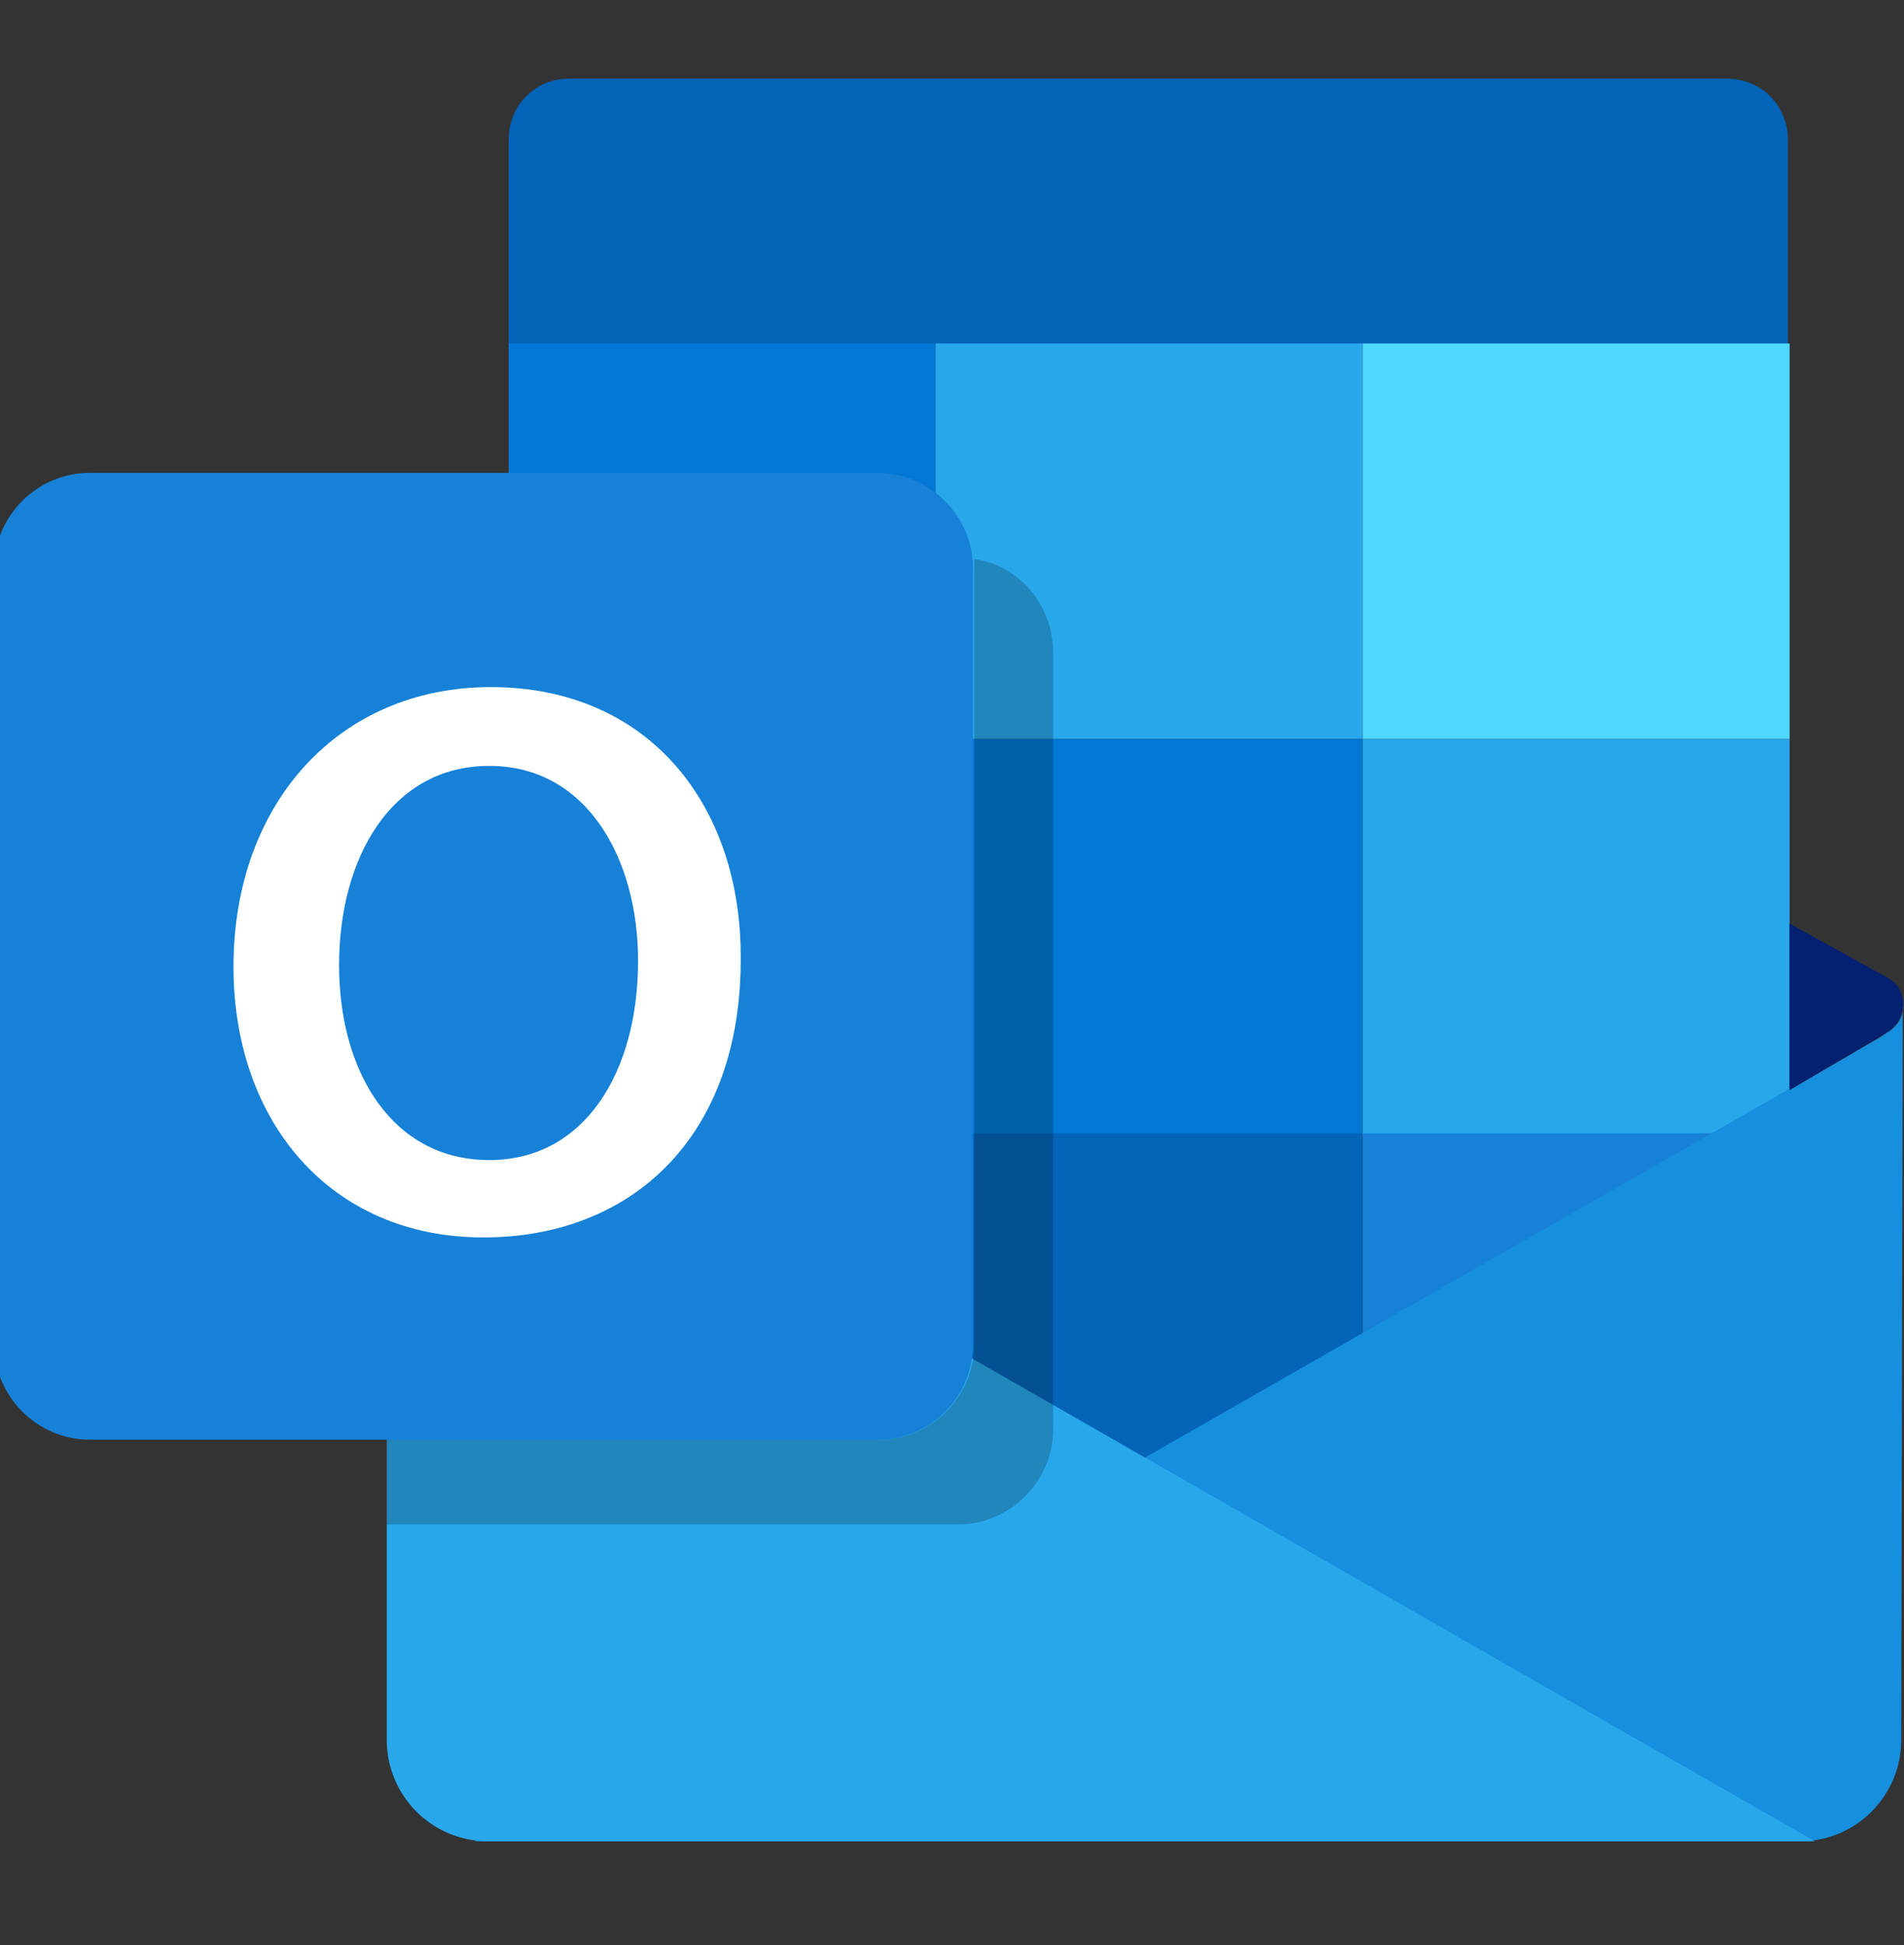 <svg width="46" height="47" viewBox="0 0 46 47" fill="none" xmlns="http://www.w3.org/2000/svg">
<rect x="0" y="0" width="46" height="47" fill="#333333" stroke="none"/>
<g clip-path="url(#clip0_342_9720)">
<path d="M43.195 8.298H12.289V3.375C12.289 2.548 12.936 1.901 13.727 1.901H41.722C42.548 1.901 43.195 2.548 43.195 3.375V8.298Z" fill="#0464B8"/>
<path d="M12.289 8.298H22.603V17.857H12.289V8.298Z" fill="#0377D4"/>
<path d="M22.602 8.298H32.916V17.857H22.602V8.298Z" fill="#29A7EB"/>
<path d="M32.922 8.298H43.236V17.857H32.922V8.298Z" fill="#4FD8FF"/>
<path d="M12.289 17.857H22.603V27.417H12.289V17.857Z" fill="#1681D7"/>
<path d="M22.602 17.857H32.916V27.417H22.602V17.857Z" fill="#0178D4"/>
<path d="M32.922 17.857H43.236V27.417H32.922V17.857Z" fill="#29A7EB"/>
<path d="M22.602 27.381H32.916V36.94H22.602V27.381Z" fill="#0464B8"/>
<path d="M32.922 27.381H43.236V36.94H32.922V27.381Z" fill="#1681D7"/>
<path d="M45.606 24.937L43.234 26.338V22.314L45.57 23.607C46.109 23.859 46.109 24.613 45.606 24.937Z" fill="#042071"/>
<path d="M45.609 24.937L45.394 25.081L45.142 25.224L43.237 26.338V26.302L11.469 44.487H43.489C44.855 44.487 45.933 43.373 45.933 42.043L45.969 24.29C46.005 24.506 45.861 24.793 45.609 24.937Z" fill="#168FDE"/>
<path d="M43.844 44.487H11.787C10.422 44.487 9.344 43.373 9.344 42.044V24.722L43.844 44.487Z" fill="#29A7EB"/>
<path d="M21.206 34.784H2.159C0.902 34.784 -0.141 33.742 -0.141 32.484V13.725C-0.141 12.467 0.902 11.425 2.159 11.425H21.206C22.464 11.425 23.506 12.467 23.506 13.725V32.484C23.506 33.742 22.5 34.784 21.206 34.784Z" fill="#1681D7"/>
<path d="M11.678 29.898C7.977 29.898 5.641 27.094 5.641 23.357C5.641 19.404 8.192 16.601 11.858 16.601C15.667 16.601 17.895 19.44 17.895 23.105C17.931 27.454 15.272 29.898 11.678 29.898ZM11.822 28.029C14.122 28.029 15.416 25.908 15.416 23.213C15.416 20.769 14.194 18.505 11.822 18.505C9.45 18.505 8.192 20.733 8.192 23.321C8.192 25.908 9.486 28.029 11.822 28.029Z" fill="white"/>
<path opacity="0.2" d="M23.539 13.509V13.724V32.484C23.539 33.742 22.497 34.784 21.239 34.784H9.344V36.832H23.144C24.402 36.832 25.444 35.79 25.444 34.532V15.773C25.444 14.623 24.617 13.652 23.539 13.509Z" fill="black"/>
</g>
<defs>
<clipPath id="clip0_342_9720">
<rect width="46" height="46" fill="white" transform="translate(0 0.104)"/>
</clipPath>
</defs>
</svg>
